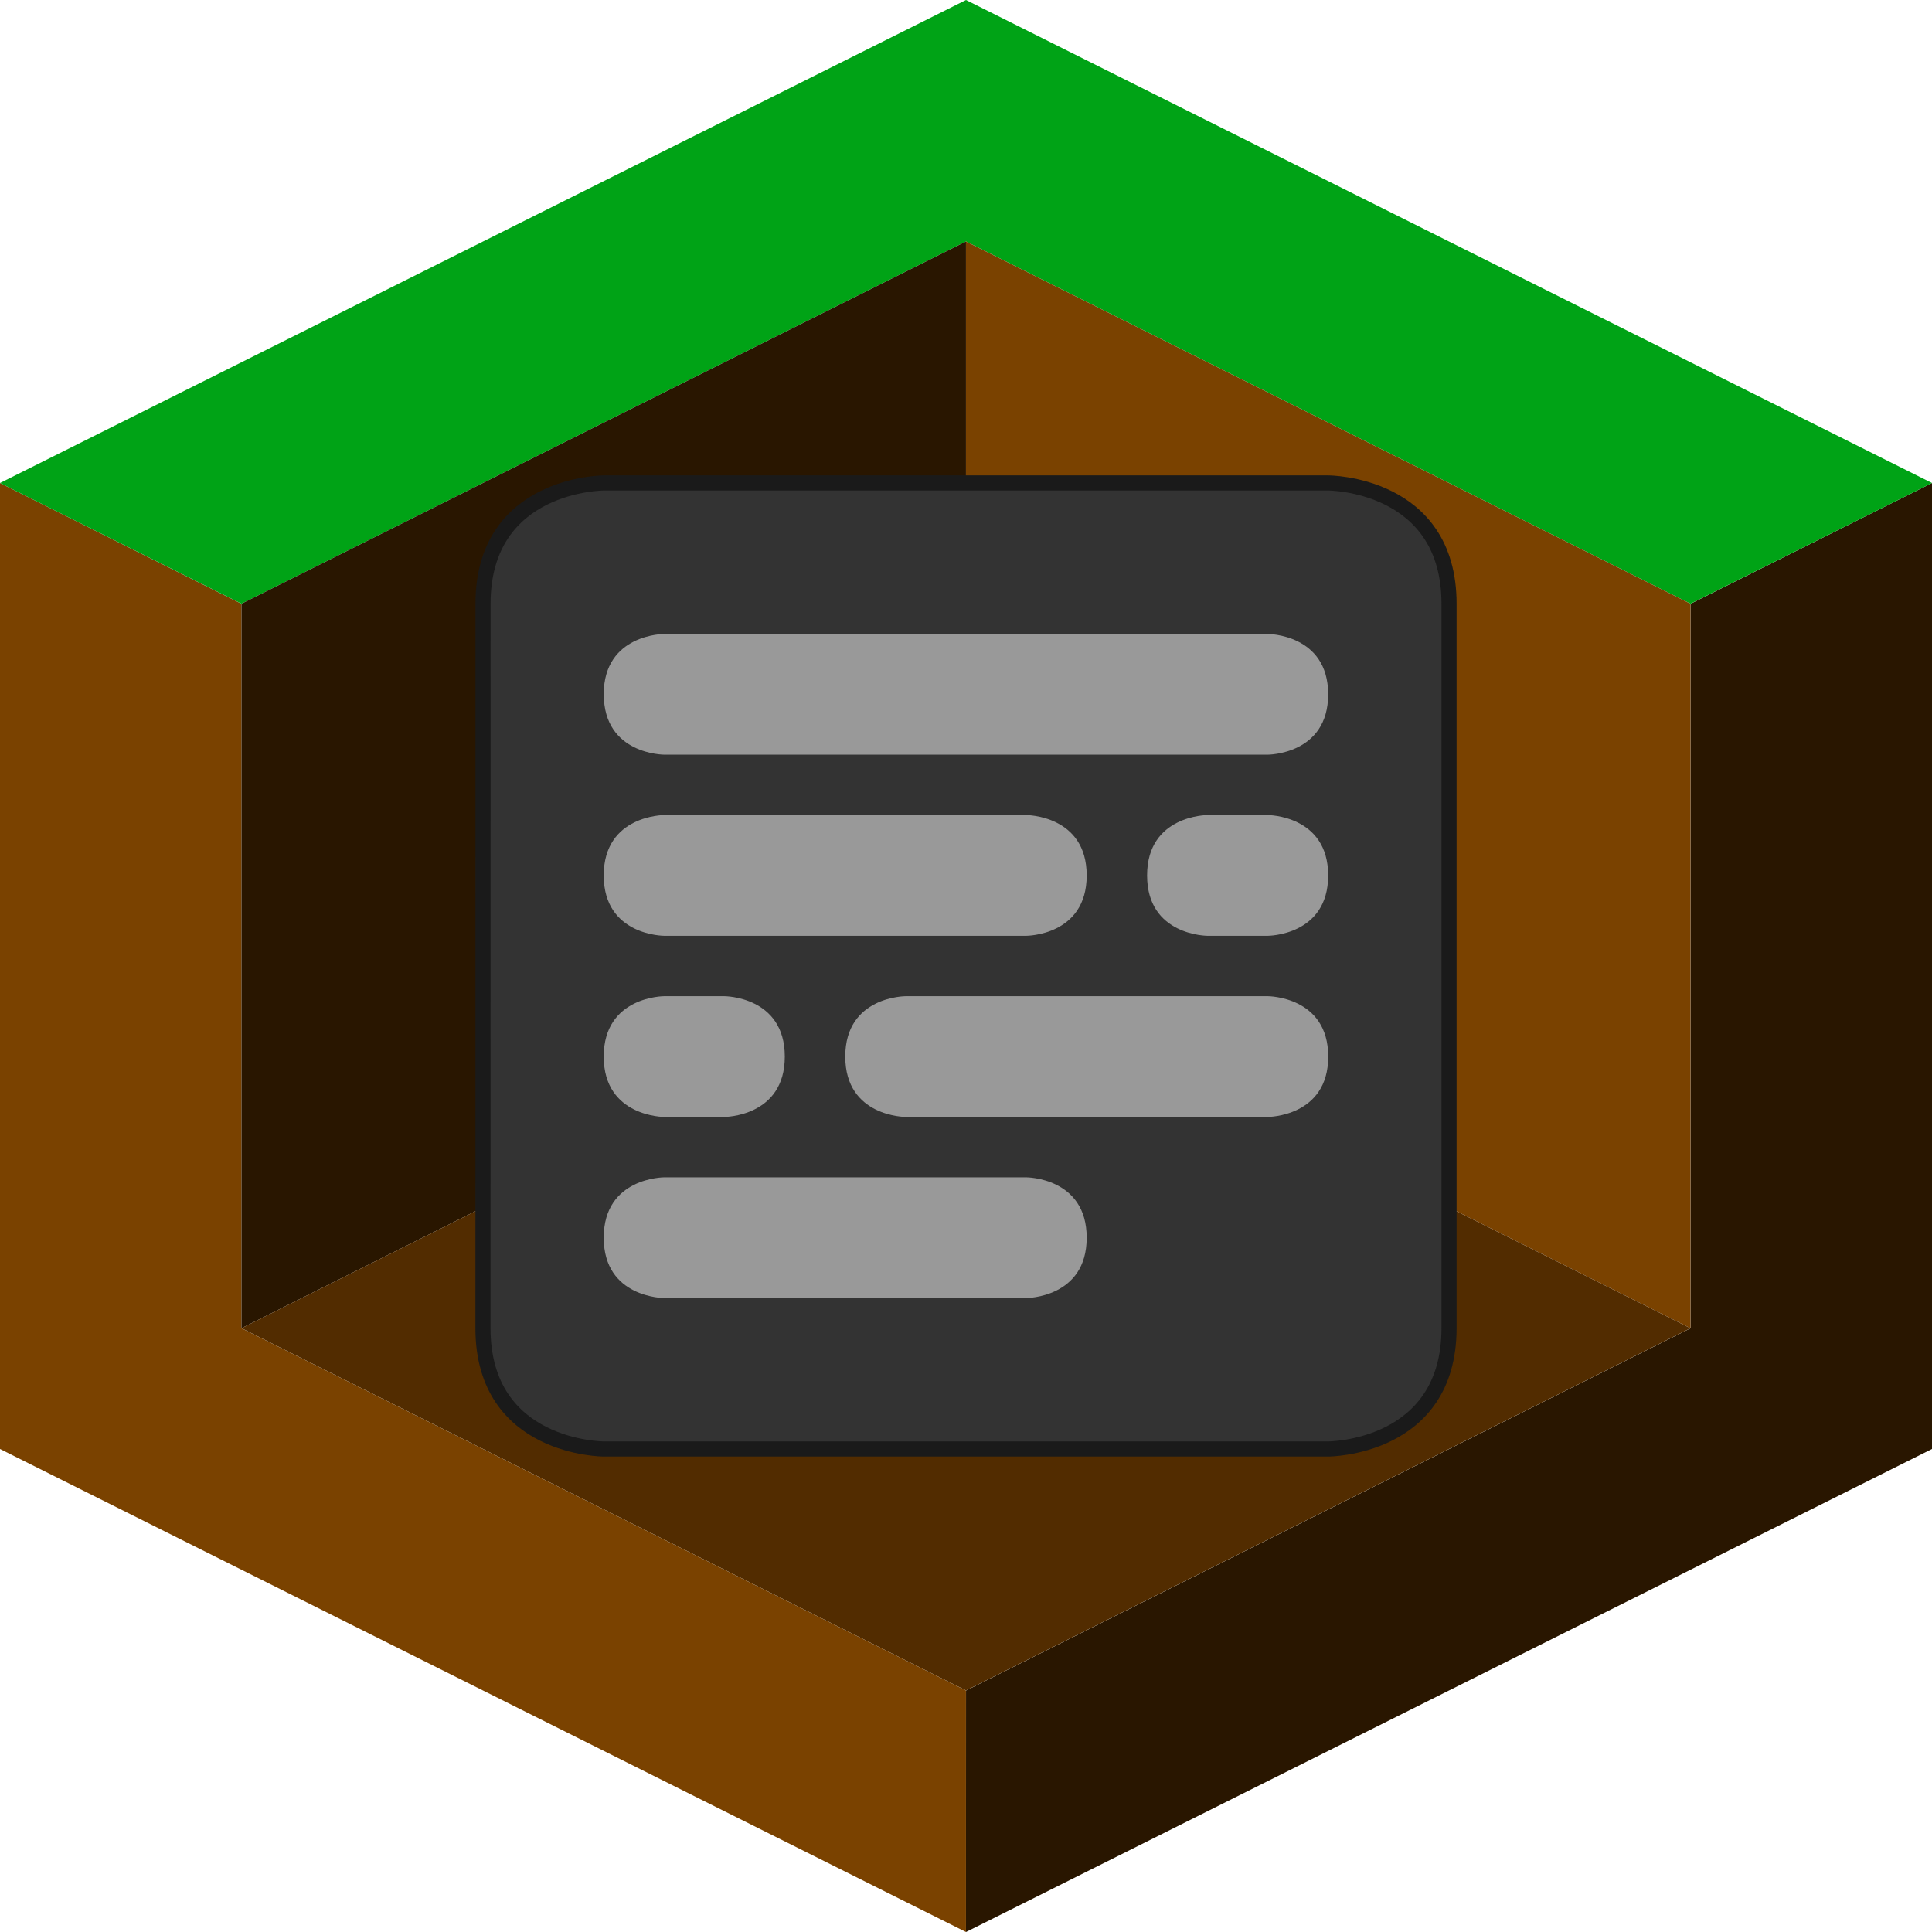 <?xml version="1.0" encoding="UTF-8" standalone="no"?>
<!-- Created with Inkscape (http://www.inkscape.org/) -->

<svg
   viewBox="0 0 33.867 33.867"
   version="1.1"
   id="svg5"
   sodipodi:docname="code_cube.svg"
   inkscape:version="1.1 (c68e22c387, 2021-05-23)"
   xmlns:inkscape="http://www.inkscape.org/namespaces/inkscape"
   xmlns:sodipodi="http://sodipodi.sourceforge.net/DTD/sodipodi-0.dtd"
   xmlns="http://www.w3.org/2000/svg"
   xmlns:svg="http://www.w3.org/2000/svg">
  <sodipodi:namedview
     id="namedview13"
     pagecolor="#505050"
     bordercolor="#eeeeee"
     borderopacity="1"
     inkscape:pageshadow="0"
     inkscape:pageopacity="0"
     inkscape:pagecheckerboard="0"
     showgrid="false"
     inkscape:zoom="1.703125"
     inkscape:cx="184.07339"
     inkscape:cy="133.57798"
     inkscape:window-width="1920"
     inkscape:window-height="1057"
     inkscape:window-x="1912"
     inkscape:window-y="-8"
     inkscape:window-maximized="1"
     inkscape:current-layer="svg5">
    <inkscape:grid
       type="xygrid"
       id="grid830"
       spacingx="1.058"
       spacingy="1.058"
       empspacing="4" />
  </sodipodi:namedview>
  <defs
     id="defs2" />
  <g
     id="layer1">
    <path
       style="fill:#291600;stroke:none;stroke-width:0.265px;stroke-linecap:butt;stroke-linejoin:miter;stroke-opacity:1;fill-opacity:1"
       d="M 16.933,33.867 33.867,25.4 V 8.467 l -4.233,2.117 v 12.7 l -12.7,6.35 z"
       id="path859" />
    <path
       style="fill:#7a4200;stroke:none;stroke-width:0.265px;stroke-linecap:butt;stroke-linejoin:miter;stroke-opacity:1;fill-opacity:1"
       d="M 16.933,33.867 0,25.4 V 8.467 l 4.233,2.117 v 12.7 l 12.7,6.35 z"
       id="path861" />
    <path
       style="fill:#00a316;stroke:none;stroke-width:0.265px;stroke-linecap:butt;stroke-linejoin:miter;stroke-opacity:1;fill-opacity:1"
       d="M 0,8.467 16.933,0 33.867,8.467 29.633,10.583 16.933,4.233 4.233,10.583 Z"
       id="path863" />
    <path
       style="fill:#291600;stroke:none;stroke-width:0.265px;stroke-linecap:butt;stroke-linejoin:miter;stroke-opacity:1;fill-opacity:1"
       d="m 4.233,23.283 12.7,-6.35 V 4.233 L 4.233,10.583 Z"
       id="path865" />
    <path
       style="fill:#7a4200;stroke:none;stroke-width:0.265px;stroke-linecap:butt;stroke-linejoin:miter;stroke-opacity:1;fill-opacity:1"
       d="m 16.933,16.933 c 0,0 12.7,6.35 12.7,6.35 0,0 0,-12.7 0,-12.7 l -12.7,-6.35 z"
       id="path867" />
    <path
       style="fill:#522c00;stroke:none;stroke-width:0.265px;stroke-linecap:butt;stroke-linejoin:miter;stroke-opacity:1;fill-opacity:1"
       d="m 4.233,23.283 12.7,6.35 12.7,-6.35 -12.7,-6.35 z"
       id="path869" />
  </g>
  <g
     id="layer2">
    <path
       style="fill:#333333;stroke:#1a1a1a;stroke-width:0.265px;stroke-linecap:butt;stroke-linejoin:miter;stroke-opacity:1;fill-opacity:1"
       d="m 8.467,10.583 c -10e-8,-2.117 2.117,-2.117 2.117,-2.117 h 12.7 c 0,0 2.117,-10e-8 2.117,2.117 v 12.7 C 25.4,25.4 23.283,25.4 23.283,25.4 h -12.7 c 0,0 -2.117,-1e-6 -2.117,-2.117 z"
       id="path1381" />
  </g>
  <path
     style="fill:#999999;fill-opacity:1;stroke:none;stroke-width:0.265px;stroke-linecap:butt;stroke-linejoin:miter;stroke-opacity:1"
     d="m 10.583,12.171 c 0,-1.058 1.058,-1.058 1.058,-1.058 h 10.583 c 0,0 1.058,0 1.058,1.058 0,1.058 -1.058,1.058 -1.058,1.058 H 11.642 c 0,0 -1.058,-1e-6 -1.058,-1.058 z"
     id="path866"
     sodipodi:nodetypes="zcczccz" />
  <path
     style="fill:#999999;fill-opacity:1;stroke:none;stroke-width:0.265px;stroke-linecap:butt;stroke-linejoin:miter;stroke-opacity:1"
     d="m 10.583,15.346 c 0,-1.058 1.058,-1.058 1.058,-1.058 h 6.35 c 0,0 1.058,0 1.058,1.058 0,1.058 -1.058,1.058 -1.058,1.058 h -6.35 c 0,0 -1.058,-1e-6 -1.058,-1.058 z"
     id="path866-2"
     sodipodi:nodetypes="zcczccz" />
  <path
     style="fill:#999999;fill-opacity:1;stroke:none;stroke-width:0.265px;stroke-linecap:butt;stroke-linejoin:miter;stroke-opacity:1"
     d="m 14.817,18.521 c 0,-1.058 1.058,-1.058 1.058,-1.058 h 6.35 c 0,0 1.058,0 1.058,1.058 0,1.058 -1.058,1.058 -1.058,1.058 h -6.35 c 0,0 -1.058,-1e-6 -1.058,-1.058 z"
     id="path866-2-0"
     sodipodi:nodetypes="zcczccz" />
  <path
     style="fill:#999999;fill-opacity:1;stroke:none;stroke-width:0.265px;stroke-linecap:butt;stroke-linejoin:miter;stroke-opacity:1"
     d="m 10.583,21.696 c 0,-1.058 1.058,-1.058 1.058,-1.058 h 6.35 c 0,0 1.058,0 1.058,1.058 0,1.058 -1.058,1.058 -1.058,1.058 h -6.35 c 0,0 -1.058,-10e-7 -1.058,-1.058 z"
     id="path866-2-0-4"
     sodipodi:nodetypes="zcczccz" />
  <path
     style="fill:#999999;fill-opacity:1;stroke:none;stroke-width:0.265px;stroke-linecap:butt;stroke-linejoin:miter;stroke-opacity:1"
     d="m 20.108,15.346 c 0,-1.058 1.058,-1.058 1.058,-1.058 h 1.058 c 0,0 1.058,0 1.058,1.058 0,1.058 -1.058,1.058 -1.058,1.058 h -1.058 c 0,0 -1.058,-1e-6 -1.058,-1.058 z"
     id="path866-28"
     sodipodi:nodetypes="zcczccz" />
  <path
     style="fill:#999999;fill-opacity:1;stroke:none;stroke-width:0.265px;stroke-linecap:butt;stroke-linejoin:miter;stroke-opacity:1"
     d="m 10.583,18.521 c 0,-1.058 1.058,-1.058 1.058,-1.058 h 1.058 c 0,0 1.058,0 1.058,1.058 0,1.058 -1.058,1.058 -1.058,1.058 h -1.058 c 0,0 -1.058,-1e-6 -1.058,-1.058 z"
     id="path866-28-0"
     sodipodi:nodetypes="zcczccz" />
</svg>
